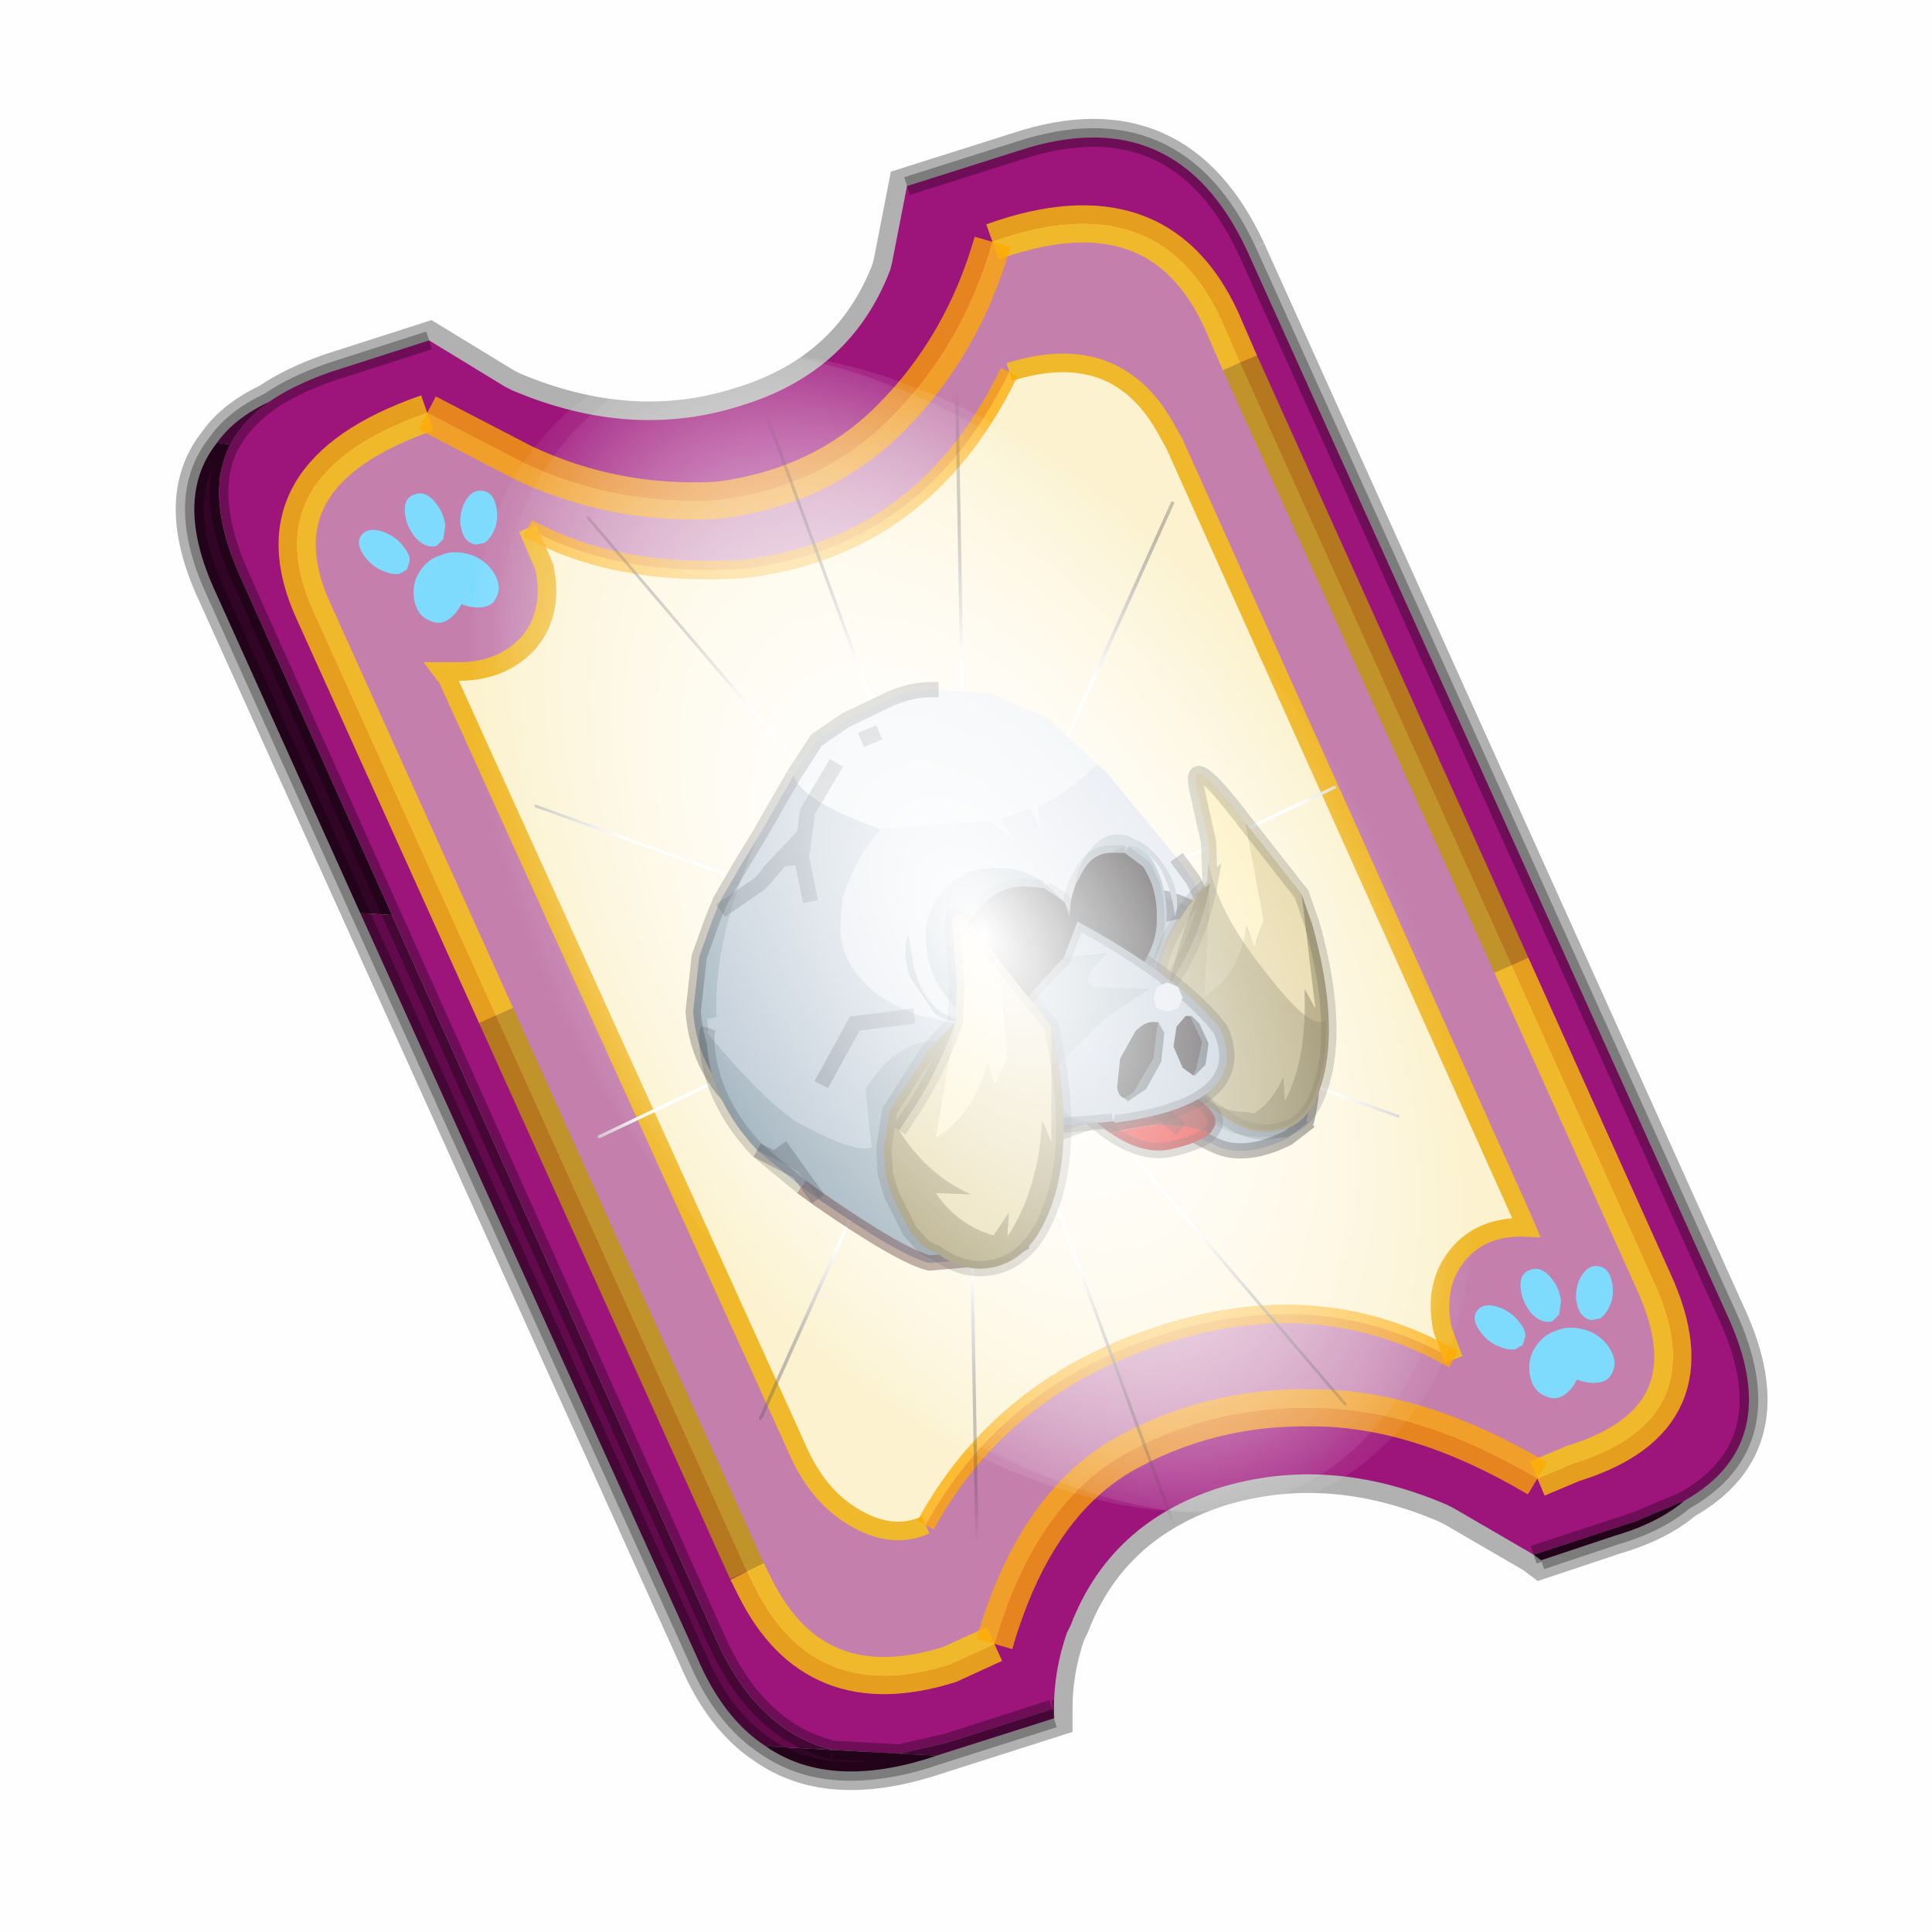 <?xml version='1.0' encoding='UTF-8'?>
<svg xmlns:xlink="http://www.w3.org/1999/xlink" xmlns="http://www.w3.org/2000/svg" version="1.1" width="60px" height="60px" viewBox="0.0 0.0 60.0 60.0"><defs><g id="c1"><path fill="#000000" fill-opacity="0.004" d="M0.0 0.0 L60.0 0.0 60.0 60.0 0.0 60.0 0.0 0.0"/></g><g id="c2"><path fill="none" stroke="#000000" stroke-width="1.0" stroke-opacity="0.302" d="M28.45 3.1 L41.35 31.7 Q42.95 35.15 40.2 36.7 39.5 37.3 38.3 37.65 L36.35 38.3 36.15 38.15 34.0 36.9 33.8 36.8 Q30.65 35.45 27.7 36.35 24.75 37.3 23.7 40.05 L23.6 40.25 Q23.25 41.25 23.25 42.3 L23.25 42.35 23.25 42.55 19.8 43.65 Q17.15 44.45 15.5 43.3 14.35 42.55 13.65 40.9 L0.7 12.25 Q-0.45 9.75 0.75 8.25 1.2 7.6 2.15 7.15 2.8 6.7 3.8 6.35 L6.45 5.5 8.5 6.75 8.7 6.85 Q11.9 8.2 14.85 7.25 17.8 6.35 18.85 3.6 L18.9 3.4 19.3 1.35 22.3 0.4 Q26.55 -1.0 28.45 3.1"/><path fill="#9d147b" stroke="none" d="M35.55 22.3 L28.25 6.1 27.75 4.95 Q26.05 1.25 21.6 2.85 20.8 5.65 18.85 7.6 17.0 9.45 14.2 9.8 11.45 9.95 9.0 8.8 L6.4 7.45 Q1.65 9.1 3.35 12.8 L8.25 23.65 15.0 38.6 15.2 39.0 Q16.8 42.25 20.45 41.1 L21.65 40.55 Q22.7 36.9 25.05 35.5 27.4 34.15 30.2 34.2 33.05 34.2 36.25 36.1 L37.2 35.7 Q41.1 34.5 39.35 30.75 L35.55 22.3 M19.3 1.35 L22.3 0.4 Q26.55 -1.0 28.45 3.1 L41.35 31.7 Q42.95 35.15 40.2 36.7 L38.9 37.25 36.15 38.15 34.0 36.9 33.8 36.8 Q30.65 35.45 27.7 36.35 24.75 37.3 23.7 40.05 L23.6 40.25 Q23.25 41.25 23.25 42.3 L23.2 42.3 20.4 43.2 19.1 43.5 17.3 43.4 Q15.3 42.9 14.2 40.5 L5.45 20.95 1.35 11.8 Q0.4 9.65 1.1 8.3 1.45 7.65 2.15 7.15 2.8 6.7 3.8 6.35 L6.45 5.5 8.5 6.75 8.7 6.85 Q11.9 8.2 14.85 7.25 17.8 6.35 18.85 3.6 L18.9 3.4 19.3 1.35"/><path fill="#c47fad" stroke="none" d="M28.25 6.1 L35.55 22.3 39.35 30.75 Q41.1 34.5 37.2 35.7 L36.25 36.1 Q33.05 34.2 30.2 34.2 27.4 34.15 25.05 35.5 22.7 36.9 21.65 40.55 L20.45 41.1 Q16.8 42.25 15.2 39.0 L15.0 38.6 8.25 23.65 3.35 12.8 Q1.65 9.1 6.4 7.45 L9.0 8.8 Q11.45 9.95 14.2 9.8 17.0 9.45 18.85 7.6 20.8 5.65 21.6 2.85 26.05 1.25 27.75 4.95 L28.25 6.1 M34.0 32.9 L33.7 32.1 Q33.45 30.9 34.1 30.1 34.75 29.3 35.95 29.35 L35.8 29.0 26.5 8.3 26.25 7.85 Q24.9 5.45 22.05 6.35 19.75 11.1 14.85 11.65 11.45 11.85 9.1 10.55 L9.55 11.6 Q9.8 12.8 9.15 13.6 8.4 14.45 7.1 14.4 L6.8 14.4 6.95 14.6 16.3 35.2 Q16.8 36.4 17.65 37.0 18.8 37.8 19.8 37.35 21.8 33.7 25.95 32.3 30.35 30.8 34.0 32.9"/><path fill="#fcf2cf" stroke="none" d="M22.05 6.35 Q24.9 5.45 26.25 7.85 L26.5 8.3 35.8 29.0 35.95 29.35 Q34.75 29.3 34.1 30.1 33.45 30.9 33.7 32.1 L34.0 32.9 Q30.35 30.8 25.95 32.3 21.8 33.7 19.8 37.35 18.8 37.8 17.65 37.0 16.8 36.4 16.3 35.2 L6.95 14.6 6.8 14.4 7.1 14.4 Q8.4 14.45 9.15 13.6 9.8 12.8 9.55 11.6 L9.1 10.55 Q11.45 11.85 14.85 11.65 19.75 11.1 22.05 6.35"/><path fill="#300525" stroke="none" d="M40.2 36.7 Q39.5 37.3 38.3 37.65 L36.35 38.3 36.15 38.15 38.9 37.25 40.2 36.7 M23.25 42.3 L23.25 42.35 23.2 42.3 23.25 42.3 M20.1 43.55 L19.8 43.65 Q17.15 44.45 15.5 43.3 L17.3 43.4 19.1 43.5 20.1 43.55 M4.6 20.9 L0.7 12.25 Q-0.45 9.75 0.75 8.25 L1.1 8.3 Q0.4 9.65 1.35 11.8 L5.45 20.95 4.6 20.9"/><path fill="#630a4c" stroke="none" d="M23.25 42.35 L23.25 42.55 20.1 43.55 19.1 43.5 20.4 43.2 23.2 42.3 23.25 42.35 M15.5 43.3 Q14.35 42.55 13.65 40.9 L4.6 20.9 5.45 20.95 14.2 40.5 Q15.3 42.9 17.3 43.4 L15.5 43.3 M0.75 8.25 Q1.2 7.6 2.15 7.15 1.45 7.65 1.1 8.3 L0.75 8.25"/><path fill="none" stroke="#bf9900" stroke-width="1.0" stroke-opacity="0.749" d="M28.25 6.1 L35.55 22.3 M15.0 38.6 L8.25 23.65"/><path fill="none" stroke="#000000" stroke-width="0.5" stroke-opacity="0.302" d="M19.3 1.35 L22.3 0.4 Q26.55 -1.0 28.45 3.1 L41.35 31.7 Q42.95 35.15 40.2 36.7 39.5 37.3 38.3 37.65 L36.35 38.3 M23.25 42.55 L20.1 43.55 19.8 43.65 Q17.15 44.45 15.5 43.3 14.35 42.55 13.65 40.9 L4.6 20.9 0.7 12.25 Q-0.45 9.75 0.75 8.25 1.2 7.6 2.15 7.15 2.8 6.7 3.8 6.35 L6.45 5.5 M1.1 8.3 Q1.45 7.65 2.15 7.15 M5.45 20.95 L1.35 11.8 Q0.4 9.65 1.1 8.3 M17.3 43.4 Q15.3 42.9 14.2 40.5 L5.45 20.95 M19.1 43.5 L17.3 43.4 M23.2 42.3 L20.4 43.2 19.1 43.5 M23.25 42.3 L23.2 42.3 M40.2 36.7 L38.9 37.25 36.15 38.15"/><path fill="none" stroke="#ffcc00" stroke-width="1.0" stroke-opacity="0.749" d="M35.55 22.3 L39.35 30.75 Q41.1 34.5 37.2 35.7 L36.25 36.1 M21.65 40.55 L20.45 41.1 Q16.8 42.25 15.2 39.0 L15.0 38.6 M8.25 23.65 L3.35 12.8 Q1.65 9.1 6.4 7.45 M21.6 2.85 Q26.05 1.25 27.75 4.95 L28.25 6.1"/><path fill="none" stroke="#f0b92b" stroke-width="0.5" d="M22.05 6.35 Q24.9 5.45 26.25 7.85 L26.5 8.3 35.8 29.0 35.95 29.35 Q34.75 29.3 34.1 30.1 33.45 30.9 33.7 32.1 L34.0 32.9 M19.8 37.35 Q18.8 37.8 17.65 37.0 16.8 36.4 16.3 35.2 L6.95 14.6 6.8 14.4 7.1 14.4 Q8.4 14.45 9.15 13.6 9.8 12.8 9.55 11.6 L9.1 10.55"/><path fill="none" stroke="#ffaa00" stroke-width="1.0" stroke-opacity="0.749" d="M36.25 36.1 Q33.05 34.2 30.2 34.2 27.4 34.15 25.05 35.5 22.7 36.9 21.65 40.55 M6.4 7.45 L9.0 8.8 Q11.45 9.95 14.2 9.8 17.0 9.45 18.85 7.6 20.8 5.65 21.6 2.85"/><path fill="none" stroke="#ffaa00" stroke-width="0.5" stroke-opacity="0.749" d="M34.0 32.9 Q30.35 30.8 25.95 32.3 21.8 33.7 19.8 37.35 M9.1 10.55 Q11.45 11.85 14.85 11.65 19.75 11.1 22.05 6.35"/></g><g id="c3"><path fill="#7fdbfe" stroke="none" d="M10.75 4.9 Q10.75 4.6 10.9 4.35 11.25 3.45 11.95 2.75 13.3 1.5 14.35 2.1 15.4 2.7 14.95 4.45 14.7 5.4 14.1 6.15 L13.75 6.5 Q13.1 7.15 12.35 7.35 L11.4 7.2 Q10.95 6.9 10.75 6.4 10.5 5.75 10.75 4.9 M9.3 1.7 Q9.55 2.65 9.4 3.6 L9.3 4.15 8.5 5.5 7.6 5.9 7.5 5.9 Q7.0 5.85 6.6 5.5 6.05 5.0 5.8 4.15 L5.7 3.6 Q5.55 2.65 5.8 1.7 6.25 0.0 7.5 0.0 L7.6 0.0 Q8.85 0.0 9.3 1.7 M0.15 4.45 Q-0.3 2.7 0.75 2.1 1.8 1.5 3.15 2.75 3.85 3.45 4.2 4.35 L4.35 4.9 Q4.6 5.75 4.35 6.4 L3.7 7.2 2.75 7.35 Q2.0 7.15 1.35 6.5 L1.0 6.15 Q0.4 5.4 0.15 4.45 M7.55 7.0 Q8.75 6.9 9.9 7.6 11.45 8.5 11.95 10.25 12.35 12.0 11.5 12.95 10.7 13.9 9.65 13.7 8.55 13.5 7.55 12.6 6.55 13.5 5.5 13.7 4.45 13.9 3.65 12.95 2.75 12.0 3.2 10.25 3.7 8.5 5.25 7.6 6.4 6.9 7.55 7.0"/></g><g id="c4"><g><use transform="matrix(1.0,0.0,0.0,1.0,0.0,0.0)" xlink:href="#c3"/></g></g><radialGradient gradientUnits="userSpaceOnUse" r="819.2" cx="0" cy="0" spreadMethod="pad" gradientTransform="matrix(0.091,0.0,0.0,0.091,0.6,3.4)" id="gradient1"><stop offset="0.0" stop-color="#ffffff"/><stop offset="1.0" stop-color="#ffffff" stop-opacity="0.0"/></radialGradient><g id="c5"><path stroke="none" fill="url(#gradient1)" d="M36.65 -54.65 Q60.05 -42.0 69.75 -17.95 80.55 8.9 68.0 34.1 55.45 59.35 26.8 68.2 -1.8 77.05 -29.7 64.3 -57.6 51.6 -68.45 24.75 -79.3 -2.05 -66.75 -27.25 L-66.7 -27.3 Q-54.1 -52.5 -25.5 -61.4 3.1 -70.2 31.0 -57.5 L36.65 -54.65"/></g><g id="c6"><g><use transform="matrix(1.0,0.0,0.0,1.0,0.0,0.0)" xlink:href="#c5"/></g></g><radialGradient gradientUnits="userSpaceOnUse" r="819.2" cx="0" cy="0" spreadMethod="pad" gradientTransform="matrix(0.209,0.0,0.0,0.177,67.15,107.2)" id="gradient2"><stop offset="0.357" stop-color="#ffffff"/><stop offset="0.671" stop-opacity="0.0"/></radialGradient><g id="c7"><path fill="none" stroke-linejoin="round" stroke-linecap="round" stroke="url(#gradient2)" stroke-width="0.5" d="M136.55 165.8 L68.6 106.0 68.4 106.0 118.25 201.5 M68.3 105.8 L68.35 105.8 68.3 105.8 68.3 105.85 68.4 106.0 68.3 106.0 86.55 211.5 M68.3 105.8 L68.3 105.85 68.3 106.0 68.15 105.95 18.25 151.55 M68.3 105.85 L68.25 105.85 68.3 106.0 50.0 193.2 M68.25 105.85 L68.15 105.95 0.05 97.7 M68.3 105.85 L68.25 105.8 68.25 105.85 M68.25 105.8 L68.2 105.7 0.0 45.7 M68.3 105.8 L68.25 105.75 68.25 105.8 M68.25 105.75 L68.2 105.7 18.25 10.05 M68.6 106.0 L68.35 105.8 118.25 60.15 M86.6 18.35 L68.3 105.8 M136.6 114.25 L68.6 106.0 M68.25 105.75 L49.95 0.05"/></g><g id="c8"><g><use transform="matrix(1.0,0.0,0.0,1.0,0.0,0.0)" xlink:href="#c7"/></g></g><g id="c9"><g><use transform="matrix(1.0,0.0,0.0,1.0,0.0,0.0)" xlink:href="#c2"/></g><g><use transform="matrix(0.239,-0.087,0.1,0.234,34.25,31.15)" xlink:href="#c4"/></g><g><use transform="matrix(0.239,-0.087,0.1,0.234,4.25,10.3)" xlink:href="#c4"/></g><g><use transform="matrix(0.141,-0.038,0.111,0.226,20.25,20.65)" filter="url(#filter7)" xlink:href="#c6"/></g><g><use transform="matrix(-0.155,0.051,0.084,0.147,22.6,3.15)" filter="url(#filter8)" xlink:href="#c8"/></g></g><filter id="filter7"><feColorMatrix in="SourceGraphic" type="matrix" values="0.0 0.0 0.0 0.0 0.797 0.0 0.0 0.0 0.0 0.598 0.0 0.0 0.0 0.0 0.199 0.0 0.0 0.0 1.0 0.0" result="cxform"/><feComposite operator="in" in2="SourceGraphic" result="color-xform"/></filter><filter id="filter8"><feColorMatrix in="SourceGraphic" type="matrix" values="0.0 0.0 0.0 0.0 0.996 0.0 0.0 0.0 0.0 0.996 0.0 0.0 0.0 0.0 0.996 0.0 0.0 0.0 1.0 0.0" result="cxform"/><feComposite operator="in" in2="SourceGraphic" result="color-xform"/></filter><linearGradient gradientUnits="userSpaceOnUse" x1="-819.2" x2="819.2" spreadMethod="pad" gradientTransform="matrix(0.002,-0.004,0.004,0.004,8.8,-9.55)" id="gradient3"><stop offset="0.549" stop-color="#615731" stop-opacity="0.4"/><stop offset="0.82" stop-color="#615731" stop-opacity="0.302"/><stop offset="1.0" stop-color="#ffffff" stop-opacity="0.0"/></linearGradient><g id="c10"><path fill="#eaeff2" stroke="none" d="M-0.95 -18.9 L0.8 -18.75 2.65 -17.95 2.85 -17.75 3.4 -17.25 3.85 -16.85 4.25 -16.45 3.9 -16.15 3.85 -16.1 Q3.2 -15.5 2.3 -15.05 L2.4 -14.3 2.05 -15.0 1.05 -14.65 1.5 -14.0 0.7 -14.6 -2.8 -14.35 -3.05 -14.4 Q-5.5 -15.3 -5.7 -16.1 L-4.95 -17.25 -4.0 -17.9 -2.75 -18.5 Q-1.95 -18.9 -1.2 -18.9 L-0.95 -18.9"/><path fill="#d9dfe8" stroke="none" d="M-2.8 -14.35 L0.7 -14.6 1.5 -14.0 1.05 -14.65 2.05 -15.0 2.4 -14.3 2.3 -15.05 Q3.2 -15.5 3.85 -16.1 L3.9 -16.15 4.25 -16.45 4.5 -16.25 6.85 -13.4 7.4 -12.65 7.9 -11.6 Q7.95 -9.85 2.55 -8.2 L2.5 -8.2 2.35 -8.25 Q-0.55 -7.4 -2.8 -8.8 -4.35 -9.9 -4.15 -11.45 L-4.1 -12.05 Q-3.65 -13.45 -2.85 -14.3 L-2.8 -14.35"/><path fill="#b0bfce" stroke="none" d="M-5.7 -16.1 Q-5.5 -15.3 -3.05 -14.4 L-2.85 -14.3 Q-3.65 -13.45 -4.1 -12.05 L-4.15 -11.45 Q-4.35 -9.9 -2.8 -8.8 -0.55 -7.4 2.35 -8.25 L2.5 -8.2 2.55 -8.2 Q7.95 -9.85 7.9 -11.6 8.4 -11.4 8.9 -9.75 9.4 -8.0 9.0 -7.0 8.6 -6.1 7.45 -5.65 L7.1 -5.5 5.0 -4.8 4.1 -4.75 2.05 -4.05 0.45 -3.35 -0.05 -3.25 -1.65 -3.0 -3.85 -3.3 -5.05 -3.75 -5.85 -4.1 Q-6.55 -4.45 -7.15 -4.95 -9.45 -8.2 -6.85 -14.1 L-5.7 -16.1"/><path fill="#91a6b3" stroke="none" d="M-7.15 -4.95 Q-8.85 -6.25 -9.0 -8.35 L-8.8 -10.15 -8.35 -11.4 -8.1 -12.0 -7.4 -13.2 -6.85 -14.1 Q-9.45 -8.2 -7.15 -4.95"/><path fill="#ffd09b" stroke="none" d="M-3.05 -14.4 L-2.8 -14.35 -2.85 -14.3 -3.05 -14.4"/><path fill="none" stroke="#000000" stroke-width="0.5" stroke-opacity="0.302" d="M-0.95 -18.9 L-1.2 -18.9 Q-1.95 -18.9 -2.75 -18.5 L-4.0 -17.9 -4.95 -17.25 -5.7 -16.1 M6.85 -13.4 L7.4 -12.65 7.9 -11.6 Q8.4 -11.4 8.9 -9.75 9.4 -8.0 9.0 -7.0 8.6 -6.1 7.45 -5.65 L7.1 -5.5 5.0 -4.8 4.1 -4.75 2.05 -4.05 0.45 -3.35 -0.05 -3.25 -1.65 -3.0 -3.85 -3.3 -5.05 -3.75 -5.85 -4.1 Q-6.55 -4.45 -7.15 -4.95 -8.85 -6.25 -9.0 -8.35 L-8.8 -10.15 -8.35 -11.4 -8.1 -12.0 -7.4 -13.2 -6.85 -14.1 -5.7 -16.1"/><path fill="#b0bfce" stroke="none" d="M5.25 -12.1 Q6.3 -12.3 7.5 -11.65 8.5 -11.65 9.45 -11.0 L10.1 -10.4 9.4 -10.45 Q7.45 -11.7 6.25 -9.25 6.65 -4.55 9.2 -4.25 L10.5 -4.2 Q9.3 -3.6 8.4 -3.85 7.55 -4.1 4.55 -6.1 1.85 -7.9 1.55 -10.45 L1.55 -11.0 1.55 -11.2 2.75 -11.55 5.25 -12.1 M5.55 -11.15 Q6.55 -11.7 7.5 -11.65 6.55 -11.7 5.55 -11.15"/><path fill="#91a6b3" stroke="none" d="M10.1 -10.4 Q11.8 -7.55 11.1 -4.7 L11.15 -4.7 10.5 -4.2 9.2 -4.25 Q6.65 -4.55 6.25 -9.25 7.45 -11.7 9.4 -10.45 L10.1 -10.4"/><path fill="#e0a678" stroke="none" d="M11.1 -4.7 L11.2 -4.75 11.15 -4.7 11.1 -4.7"/><path fill="none" stroke="#000000" stroke-width="0.5" stroke-opacity="0.451" d="M5.25 -12.1 Q6.3 -12.3 7.5 -11.65 8.5 -11.65 9.45 -11.0 L10.1 -10.4 Q11.8 -7.55 11.1 -4.7 M11.2 -4.75 L11.15 -4.7 10.5 -4.2 Q9.3 -3.6 8.4 -3.85 7.55 -4.1 4.55 -6.1 M7.5 -11.65 Q6.55 -11.7 5.55 -11.15"/><path fill="none" stroke="#000000" stroke-width="0.5" stroke-opacity="0.451" d="M4.55 -6.1 Q1.85 -7.9 1.55 -10.45 L1.55 -11.0"/><path fill="#aabcc4" stroke="none" d="M4.1 -13.75 Q4.6 -14.3 5.25 -14.1 5.85 -13.9 6.2 -13.0 6.5 -12.1 6.4 -11.05 6.3 -10.0 5.7 -9.4 5.2 -8.8 4.6 -9.0 4.05 -9.25 3.65 -10.15 3.3 -11.05 3.45 -12.1 3.55 -13.15 4.1 -13.75"/><path fill="#91a6b3" stroke="none" d="M5.5 -13.75 Q6.0 -13.55 6.3 -12.8 6.6 -12.0 6.5 -11.05 6.35 -10.1 5.9 -9.55 5.35 -9.0 4.85 -9.15 4.3 -9.25 3.95 -10.1 3.7 -10.9 3.85 -11.85 4.0 -12.75 4.45 -13.3 4.95 -13.85 5.5 -13.75"/><path fill="#91a6b3" stroke="none" d="M2.8 -12.3 Q3.6 -11.55 3.7 -10.45 3.8 -9.35 3.1 -8.6 2.4 -7.85 1.35 -7.8 0.3 -7.85 -0.5 -8.6 -1.25 -9.4 -1.35 -10.45 -1.5 -11.55 -0.8 -12.3 -0.1 -13.1 0.95 -13.05 2.0 -13.1 2.8 -12.3"/><path fill="#130f12" stroke="none" d="M5.15 -13.55 L5.75 -13.1 Q6.15 -12.5 6.2 -11.7 L6.2 -11.55 Q6.25 -10.7 5.8 -10.0 5.4 -9.4 4.8 -9.3 L4.15 -9.45 3.8 -9.75 Q3.35 -10.4 3.35 -11.25 3.3 -12.15 3.7 -12.8 4.05 -13.55 4.7 -13.55 L5.15 -13.55"/><path fill="none" stroke="#000000" stroke-width="0.5" stroke-opacity="0.18" d="M5.15 -13.55 L5.75 -13.1 Q6.15 -12.5 6.2 -11.7 L6.2 -11.55 Q6.25 -10.7 5.8 -10.0 5.4 -9.4 4.8 -9.3 L4.15 -9.45 3.8 -9.75 Q3.35 -10.4 3.35 -11.25 3.3 -12.15 3.7 -12.8 4.05 -13.55 4.7 -13.55 L5.15 -13.55"/><path fill="#91a6b3" stroke="none" d="M-0.3 -8.05 Q-0.7 -8.0 -1.1 -8.3 L-1.9 -9.5 Q-2.15 -10.25 -1.95 -10.9 L-1.75 -9.75 Q-1.5 -8.8 -0.85 -8.3 L-0.3 -8.05"/><path fill="#aabcc4" stroke="none" d="M6.3 -13.1 L5.5 -14.0 Q6.1 -13.7 6.5 -13.05 6.95 -12.35 6.85 -11.65 L6.65 -10.75 6.8 -11.4 Q6.75 -12.2 6.3 -13.1"/><path fill="#130f12" stroke="none" d="M2.5 -12.4 L3.1 -12.0 3.2 -11.9 3.65 -10.45 3.7 -10.35 Q3.6 -9.45 3.0 -8.85 2.4 -8.2 1.65 -8.15 L0.75 -8.4 0.3 -8.8 Q-0.2 -9.35 -0.15 -10.25 -0.15 -11.2 0.45 -11.8 1.05 -12.45 1.85 -12.45 L2.5 -12.4"/><path fill="none" stroke="#000000" stroke-width="0.5" stroke-opacity="0.18" d="M2.5 -12.4 L3.1 -12.0 3.2 -11.9 3.65 -10.45 3.7 -10.35 Q3.6 -9.45 3.0 -8.85 2.4 -8.2 1.65 -8.15 L0.75 -8.4 0.3 -8.8 Q-0.2 -9.35 -0.15 -10.25 -0.15 -11.2 0.45 -11.8 1.05 -12.45 1.85 -12.45 L2.5 -12.4"/><path fill="#fceeb7" stroke="none" d="M7.95 -12.55 L7.9 -13.9 7.5 -15.7 Q7.25 -17.0 9.1 -14.55 L9.7 -11.35 9.4 -10.45 9.15 -11.15 Q8.9 -9.45 7.75 -8.85 L7.95 -12.55"/><path fill="#e3d39a" stroke="none" d="M9.1 -14.55 L10.95 -12.2 11.4 -8.45 11.05 -9.1 Q11.15 -6.8 10.4 -5.4 L10.35 -6.2 Q10.05 -5.45 9.4 -5.0 L9.15 -5.05 Q8.2 -5.05 7.35 -5.8 6.9 -6.35 6.6 -7.1 L6.55 -7.25 6.35 -7.85 6.25 -8.55 6.3 -9.85 Q6.5 -10.7 7.2 -11.75 L7.55 -12.2 Q6.9 -10.6 6.6 -9.2 L6.85 -9.6 Q7.65 -10.9 7.95 -12.55 L7.75 -8.85 Q8.9 -9.45 9.15 -11.15 L9.4 -10.45 9.7 -11.35 9.1 -14.55"/><path fill="#a19360" stroke="none" d="M10.95 -12.2 L11.3 -11.2 Q12.25 -7.8 11.55 -5.8 11.15 -4.6 10.2 -4.45 9.25 -4.2 8.2 -5.05 L8.1 -5.1 7.85 -5.3 7.35 -5.8 Q8.2 -5.05 9.15 -5.05 L9.4 -5.0 Q10.05 -5.45 10.35 -6.2 L10.4 -5.4 Q11.15 -6.8 11.05 -9.1 L11.4 -8.45 10.95 -12.2 M7.55 -12.2 L7.95 -12.55 Q7.65 -10.9 6.85 -9.6 L6.6 -9.2 Q6.9 -10.6 7.55 -12.2"/><path fill="none" stroke="#000000" stroke-width="0.5" stroke-opacity="0.2" d="M7.95 -12.55 L7.9 -13.9 7.5 -15.7 Q7.25 -17.0 9.1 -14.55 L10.95 -12.2 11.3 -11.2 Q12.25 -7.8 11.55 -5.8 11.15 -4.6 10.2 -4.45 9.25 -4.2 8.2 -5.05 L8.1 -5.1 7.85 -5.3 7.35 -5.8 Q6.9 -6.35 6.6 -7.1 L6.55 -7.25 6.35 -7.85 6.25 -8.55 6.3 -9.85 Q6.5 -10.7 7.2 -11.75 L7.55 -12.2 7.95 -12.55 Q7.65 -10.9 6.85 -9.6 L6.6 -9.2"/><path stroke="none" fill="url(#gradient3)" d="M7.9 -13.25 Q8.15 -11.65 9.8 -9.6 11.35 -7.6 11.75 -8.1 11.8 -6.8 11.45 -5.85 11.1 -4.7 10.15 -4.5 9.2 -4.3 8.1 -5.1 L8.0 -5.15 7.7 -5.35 7.25 -5.85 6.55 -7.15 6.45 -7.3 6.3 -7.85 6.15 -8.6 6.2 -9.9 Q6.4 -10.75 7.15 -11.8 L7.55 -12.25 7.85 -12.6 7.9 -13.25"/><path fill="#e60000" stroke="none" d="M4.7 -4.35 Q6.65 -4.9 7.95 -4.35 7.6 -4.05 6.75 -3.85 5.8 -3.6 4.7 -4.35"/><path fill="#880909" stroke="none" d="M7.95 -4.35 Q6.65 -4.9 4.7 -4.35 L4.55 -4.45 4.25 -4.7 7.45 -5.55 Q8.35 -4.95 8.05 -4.5 L7.95 -4.35"/><path fill="none" stroke="#000000" stroke-width="0.5" stroke-opacity="0.302" d="M4.7 -4.35 Q5.8 -3.6 6.75 -3.85 7.6 -4.05 7.95 -4.35 L8.05 -4.5 Q8.35 -4.95 7.45 -5.55 L4.25 -4.7 4.55 -4.45 4.7 -4.35"/><path fill="none" stroke="#000000" stroke-width="0.5" stroke-opacity="0.302" d="M6.05 -5.25 L7.0 -4.5"/><path fill="#91a6b3" stroke="none" d="M4.75 -4.75 L2.9 -4.6 Q-2.05 -3.25 1.05 -7.8 L2.9 -9.85 3.15 -10.1 4.55 -10.25 Q3.65 -9.45 4.1 -9.15 L6.0 -9.1 4.55 -8.15 3.3 -6.95 Q2.45 -6.05 2.95 -5.3 3.5 -4.55 4.75 -4.75"/><path fill="#b0bfce" stroke="none" d="M3.15 -10.1 L3.6 -11.3 Q7.0 -9.45 8.3 -7.75 9.35 -5.3 4.85 -4.7 L4.75 -4.75 Q3.5 -4.55 2.95 -5.3 2.45 -6.05 3.3 -6.95 L4.55 -8.15 6.0 -9.1 4.1 -9.15 Q3.65 -9.45 4.55 -10.25 L3.15 -10.1"/><path fill="none" stroke="#000000" stroke-width="0.5" stroke-opacity="0.302" d="M4.75 -4.75 L2.9 -4.6 Q-2.05 -3.25 1.05 -7.8 L2.9 -9.85 3.15 -10.1 3.6 -11.3 Q7.0 -9.45 8.3 -7.75 9.35 -5.3 4.85 -4.7 L4.75 -4.75"/><path fill="#b0bfce" stroke="none" d="M-4.9 -2.2 L-5.45 -2.6 -6.9 -3.8 -5.55 -3.1 -4.9 -2.2 M-8.55 -7.65 L-8.5 -7.8 -8.55 -8.1 -7.1 -8.4 -4.3 -8.8 Q-3.0 -9.0 -1.75 -8.2 -0.55 -8.15 0.4 -7.45 L1.15 -6.75 0.35 -6.9 Q-1.8 -8.25 -3.35 -5.8 L-3.15 -3.9 Q-3.65 -3.65 -5.65 -4.75 -6.8 -5.55 -8.55 -7.65 M-4.8 -5.95 L-3.7 -7.95 -1.75 -8.2 -3.7 -7.95 -4.8 -5.95"/><path fill="#91a6b3" stroke="none" d="M1.9 -0.8 L1.05 -0.3 -1.25 -0.1 Q-2.15 -0.3 -4.9 -2.2 L-5.55 -3.1 -6.9 -3.8 Q-8.4 -5.4 -8.55 -7.25 L-8.55 -7.65 Q-6.8 -5.55 -5.65 -4.75 -3.65 -3.65 -3.15 -3.9 L-3.35 -5.8 Q-1.8 -8.25 0.35 -6.9 L1.15 -6.75 Q2.85 -3.75 1.85 -0.8 L1.9 -0.8 M-6.15 -3.95 L-5.55 -3.1 -6.15 -3.95"/><path fill="#e0a678" stroke="none" d="M1.85 -0.8 L1.9 -0.85 1.9 -0.8 1.85 -0.8"/><path fill="none" stroke="#330000" stroke-width="0.5" stroke-opacity="0.451" d="M1.9 -0.8 L1.05 -0.3 -1.25 -0.1 Q-2.15 -0.3 -4.9 -2.2 L-5.45 -2.6 M1.9 -0.85 L1.9 -0.8"/><path fill="none" stroke="#181f2c" stroke-width="0.5" stroke-opacity="0.302" d="M-1.75 -8.2 L-3.7 -7.95 -4.8 -5.95 M-6.9 -3.8 L-5.55 -3.1 -6.15 -3.95 M-4.9 -2.2 L-5.55 -3.1"/><path fill="none" stroke="#000000" stroke-width="0.5" stroke-opacity="0.2" d="M-5.45 -2.6 L-6.9 -3.8 Q-8.4 -5.4 -8.55 -7.25 L-8.55 -7.65 -8.5 -7.8"/><path fill="#e3d39a" stroke="none" d="M1.05 -10.0 L2.75 -7.85 2.75 -4.05 2.45 -4.75 Q2.3 -2.45 1.3 -0.95 L1.35 -1.75 0.85 -1.0 Q-0.35 -1.35 -1.05 -2.4 L0.1 -2.35 Q-1.35 -3.0 -2.25 -4.45 L-1.95 -4.9 Q-1.0 -6.3 -0.4 -8.0 L-1.05 -4.2 Q0.2 -4.95 0.65 -6.65 L0.9 -5.95 1.3 -6.8 1.05 -10.0"/><path fill="#a19360" stroke="none" d="M2.75 -7.85 L2.95 -6.8 Q3.5 -3.5 2.55 -1.5 2.0 -0.3 1.0 0.0 -0.05 0.3 -1.05 -0.45 L-1.2 -0.5 -1.45 -0.65 -1.9 -1.15 -2.5 -2.35 -2.55 -2.5 -2.7 -3.05 -2.75 -3.85 -2.55 -5.1 -1.3 -7.05 -0.85 -7.55 -0.4 -8.0 Q-1.0 -6.3 -1.95 -4.9 L-2.25 -4.45 Q-1.35 -3.0 0.1 -2.35 L-1.05 -2.4 Q-0.35 -1.35 0.85 -1.0 L1.35 -1.75 1.3 -0.95 Q2.3 -2.45 2.45 -4.75 L2.75 -4.05 2.75 -7.85"/><path fill="#fceeb7" stroke="none" d="M-0.4 -8.0 L-0.35 -9.25 -0.5 -11.05 Q-0.6 -12.35 1.05 -10.0 L1.3 -6.8 0.9 -5.95 0.65 -6.65 Q0.2 -4.95 -1.05 -4.2 L-0.4 -8.0"/><path fill="none" stroke="#000000" stroke-width="0.5" stroke-opacity="0.2" d="M1.05 -10.0 L2.75 -7.85 2.95 -6.8 Q3.5 -3.5 2.55 -1.5 2.0 -0.3 1.0 0.0 -0.05 0.3 -1.05 -0.45 L-1.2 -0.5 -1.45 -0.65 -1.9 -1.15 -2.5 -2.35 -2.55 -2.5 -2.7 -3.05 -2.75 -3.85 -2.55 -5.1 -1.3 -7.05 -0.85 -7.55 -0.4 -8.0 -0.35 -9.25 -0.5 -11.05 Q-0.6 -12.35 1.05 -10.0 M-0.4 -8.0 Q-1.0 -6.3 -1.95 -4.9 L-2.25 -4.45"/><path fill="#3c4e55" stroke="none" d="M6.25 -8.0 L6.45 -7.65 6.35 -6.7 5.85 -5.8 5.25 -5.4 5.15 -5.5 5.45 -5.7 6.1 -6.8 6.25 -8.0"/><path fill="#130f12" stroke="none" d="M5.15 -5.5 Q4.95 -5.55 4.9 -5.85 L5.0 -6.8 5.5 -7.7 Q5.85 -8.05 6.15 -8.0 L6.25 -8.0 6.1 -6.8 5.45 -5.7 5.15 -5.5"/><path fill="#3c4e55" stroke="none" d="M7.3 -8.2 L7.35 -8.2 7.6 -7.95 7.9 -7.3 7.8 -6.6 7.45 -6.25 7.4 -6.25 7.5 -6.45 7.7 -7.35 7.3 -8.2"/><path fill="#130f12" stroke="none" d="M7.4 -6.25 L7.05 -6.5 6.75 -7.2 6.85 -7.85 7.15 -8.2 7.3 -8.2 7.7 -7.35 7.5 -6.45 7.4 -6.25"/><path fill="none" stroke="#181f2c" stroke-width="0.5" stroke-opacity="0.302" d="M-3.5 -17.25 L-2.9 -17.5 M-5.35 -14.15 L-6.1 -13.35 -5.45 -13.4 -5.35 -14.15 -5.25 -14.9 -4.3 -16.5 M-8.1 -11.65 L-6.8 -12.55 -6.1 -13.35 M-5.45 -13.4 L-5.15 -11.95"/><path fill="#d9dfe8" stroke="none" d="M6.55 -8.35 L6.2 -8.45 6.1 -8.8 6.2 -9.15 6.55 -9.3 6.9 -9.15 7.05 -8.8 6.9 -8.45 6.55 -8.35"/></g><g id="c11"><g><use transform="matrix(1.0,0.0,0.0,1.0,0.0,0.0)" xlink:href="#c10"/></g></g><g id="c12"><g><use transform="matrix(1.0,0.0,0.0,1.0,9.0,18.95)" xlink:href="#c11"/></g></g><g id="c13"><g><use transform="matrix(0.82,0.0,0.0,0.82,0.0,0.0)" xlink:href="#c12"/></g></g><g id="c14"><g><use transform="matrix(1.0,0.0,0.0,1.0,6.3,53.35)" xlink:href="#c9"/></g><g><use transform="matrix(1.0,0.0,0.0,1.0,19.85,68.2)" xlink:href="#c13"/></g><g><use transform="matrix(0.141,-0.038,0.111,0.226,27.2,74.05)" filter="url(#filter14)" xlink:href="#c6"/></g></g><filter id="filter14"><feColorMatrix in="SourceGraphic" type="matrix" values="1.0 0.0 0.0 0.0 0.0 0.0 1.0 0.0 0.0 0.0 0.0 0.0 1.0 0.0 0.0 0.0 0.0 0.0 0.23 0.0" result="cxform"/><feComposite operator="in" in2="SourceGraphic" result="color-xform"/></filter></defs><g><g><use transform="matrix(1.0,0.0,0.0,1.0,0.0,0.0)" xlink:href="#c1"/></g><g><use transform="matrix(1.155,0.0,0.0,1.155,-1.4,-57.4)" xlink:href="#c14"/></g></g></svg>